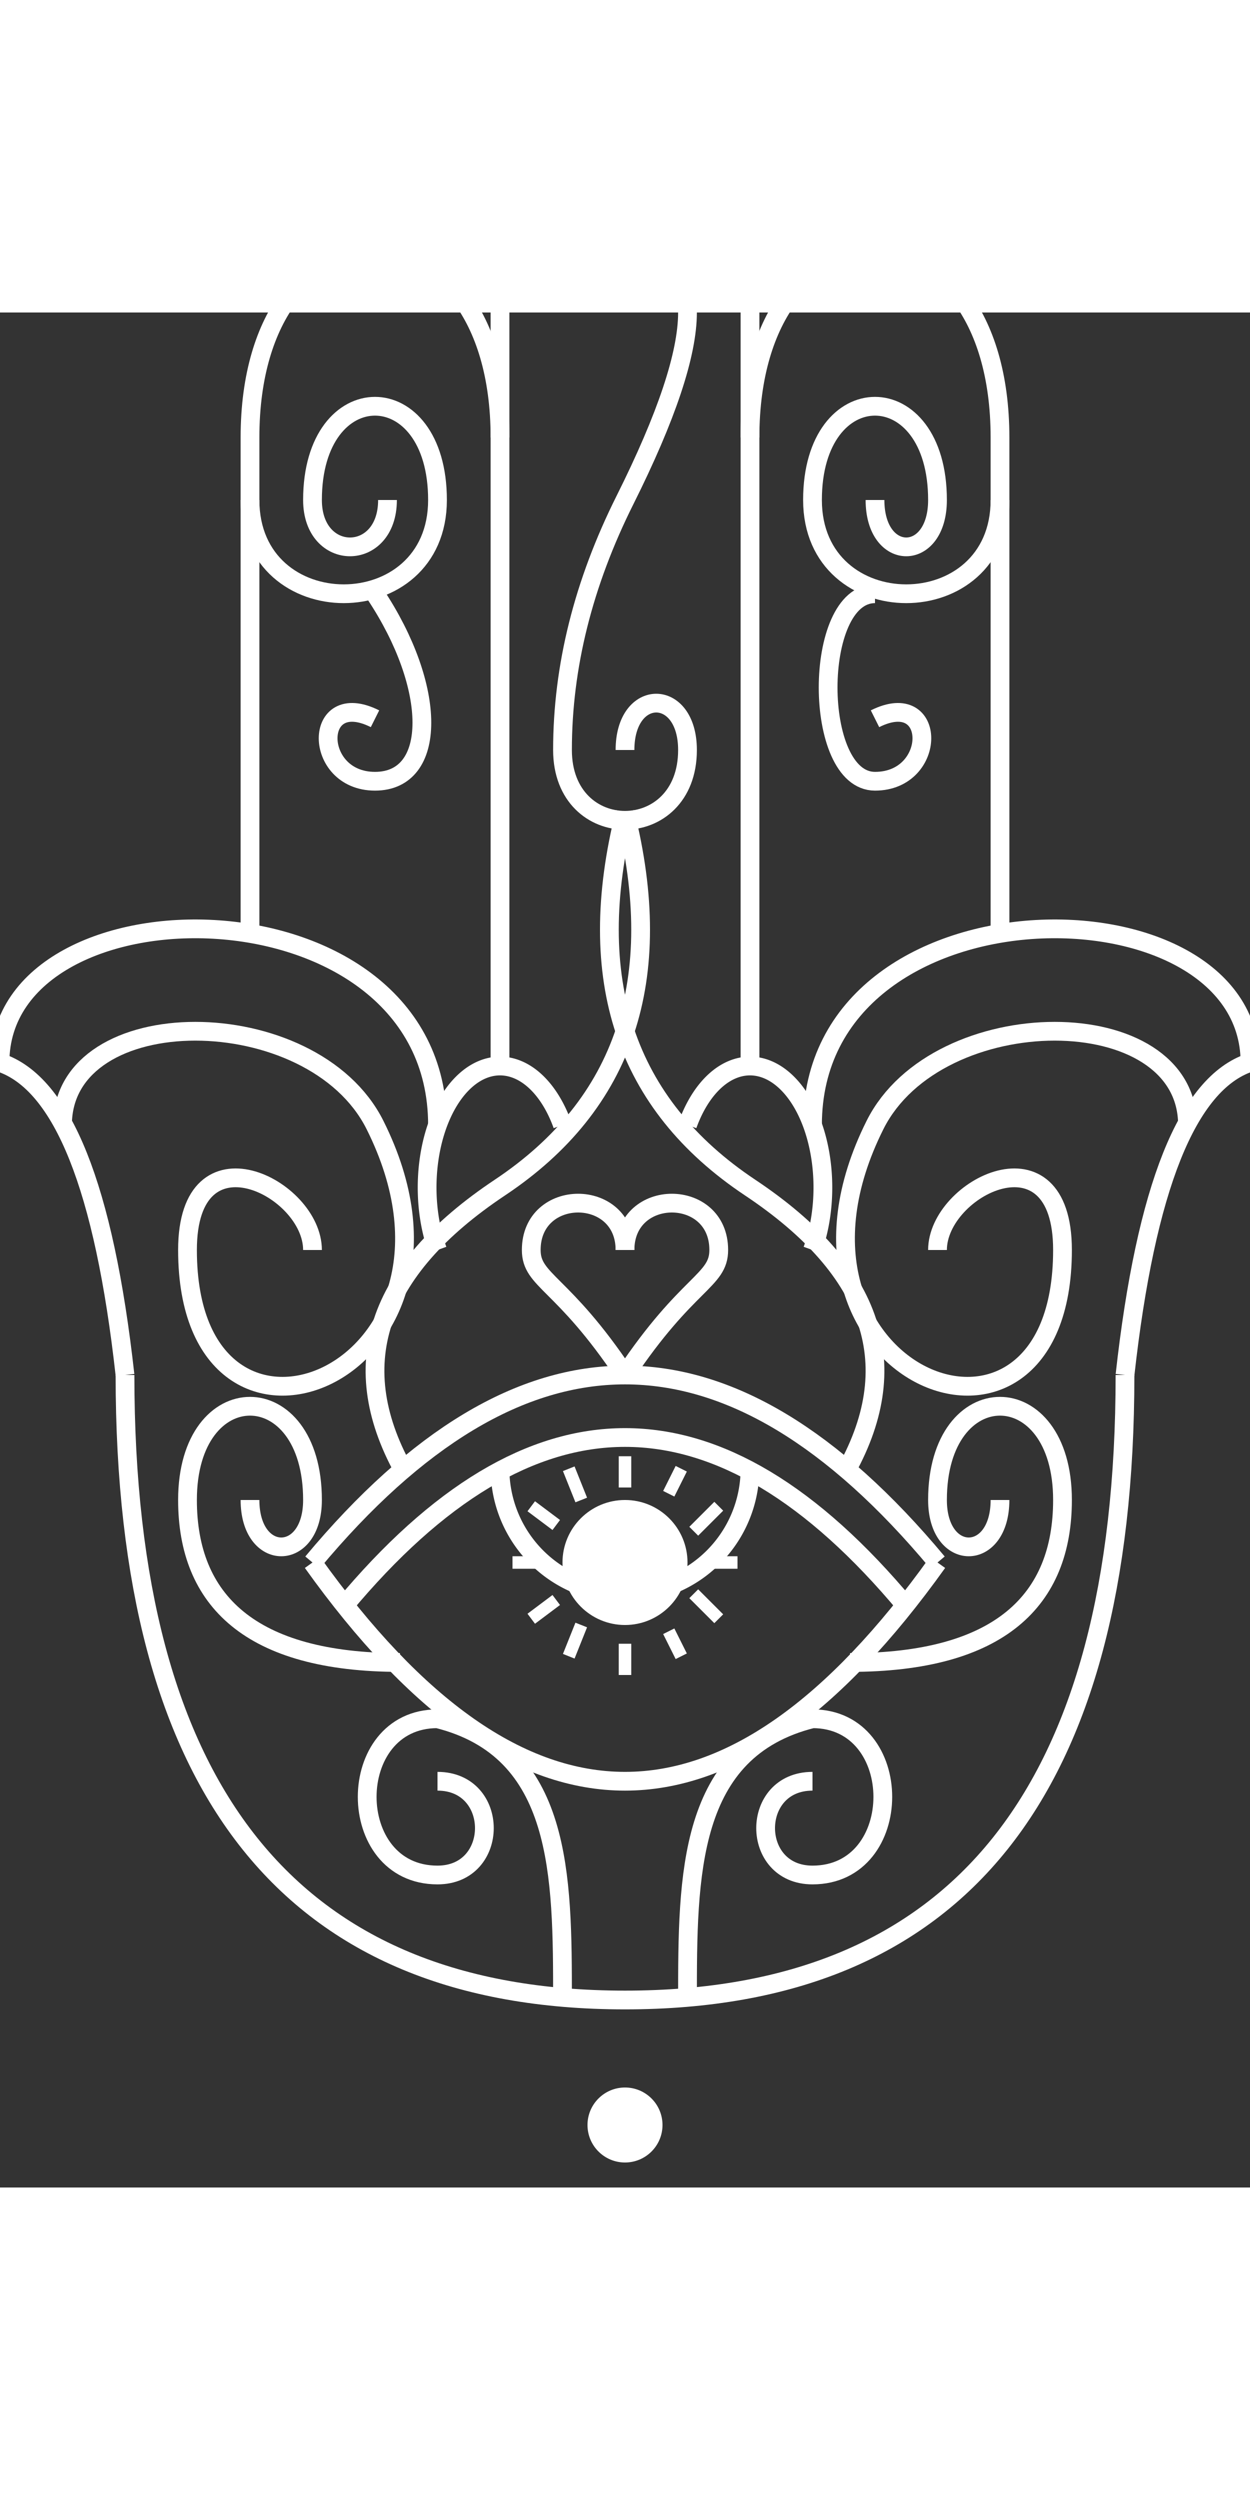<svg version="1.1" xmlns="http://www.w3.org/2000/svg" xmlns:xlink="http://www.w3.org/1999/xlink" height="400" width="200" viewBox="100 150 200 300">
    <rect x="100" y="150" width="200" height="300" fill="#333333" stroke="none"/>
    <!-- Fingers -->
    <path d="M 100 270 C100,240 170,240 170,280" stroke="white" stroke-width="3" fill="none" />
    <path d="M 140 250 L 140 170" stroke="white" stroke-width="3" fill="none" />
    <path d="M 140 170 C140,130 180,130 180,170" stroke="white" stroke-width="3" fill="none" />
    <path d="M 180 270 L 180 150" stroke="white" stroke-width="3" fill="none" />
    <path d="M 180 150 C180,110 220,110 220,150" stroke="white" stroke-width="3" fill="none" />
    <path d="M 220 270 L 220 150" stroke="white" stroke-width="3" fill="none" />
    <path d="M 220 170 C220,130 260,130 260,170" stroke="white" stroke-width="3" fill="none" />
    <path d="M 260 250 L 260 170" stroke="white" stroke-width="3" fill="none" />
    <path d="M 300 270 C300,240 230,240 230,280" stroke="white" stroke-width="3" fill="none" />
    <!-- Palm -->
    <path d="M 100 270 Q 115 275 120 320" stroke="white" stroke-width="3" fill="none" />
    <path d="M 120 320 Q 120 420 200 420" stroke="white" stroke-width="3" fill="none" />
    <path d="M 300 270 Q 285 275 280 320" stroke="white" stroke-width="3" fill="none" />
    <path d="M 280 320 Q 280 420 200 420" stroke="white" stroke-width="3" fill="none" />
    <!-- Above Eye -->
    <path d="M 165 336 Q 150 310, 180 290 T 200 230" stroke="white" stroke-width="3" fill="none" />
    <path d="M 235 336 Q 250 310, 220 290 T 200 230" stroke="white" stroke-width="3" fill="none" />
    <!-- Bottom Palm -->
    <path d="M 164 366 
    C140,366 130,356 130,340
    C130,320 150,320 150,340
    C150,350 140,350 140,340
    " stroke="white" stroke-width="3" fill="none" />
    <path d="M 236 366 
    C260,366 270,356 270,340
    C270,320 250,320 250,340
    C250,350 260,350 260,340
    " stroke="white" stroke-width="3" fill="none" />
    <path d="M190 420
    C190,400 190,380 170,375
    C155,375 155,400 170,400
    C180,400 180,385 170,385
    " stroke="white" stroke-width="3" fill="none" />
    <path d="M210 420
    C210,400 210,380 230,375
    C245,375 245,400 230,400
    C220,400 220,385 230,385
    " stroke="white" stroke-width="3" fill="none" />
    <!-- Iris -->
    <circle cx="200" cy="350" r="10" fill="white" />
    <path d="M 180 335 
    A -25 -25, 0, 1, 0, 220 335" stroke="white" stroke-width="3" fill="none" />
    <path d="M200 333 L200 338" stroke="white" stroke-width="2" fill="none" />
    <path d="M207 339 L209 335" stroke="white" stroke-width="2" fill="none" />
    <path d="M211 345 L215 341" stroke="white" stroke-width="2" fill="none" />
    <path d="M213 350 L218 350" stroke="white" stroke-width="2" fill="none" />
    <path d="M211 355 L215 359" stroke="white" stroke-width="2" fill="none" />
    <path d="M207 361 L209 365" stroke="white" stroke-width="2" fill="none" />
    <path d="M200 363 L200 368" stroke="white" stroke-width="2" fill="none" />
    <path d="M193 360 L191 365" stroke="white" stroke-width="2" fill="none" />
    <path d="M189 356 L185 359" stroke="white" stroke-width="2" fill="none" />
    <path d="M187 350 L182 350" stroke="white" stroke-width="2" fill="none" />
    <path d="M189 344 L185 341" stroke="white" stroke-width="2" fill="none" />
    <path d="M193 340 L191 335" stroke="white" stroke-width="2" fill="none" />
    <!-- Eyelids/Outline -->
    <path d="M 150 350 Q 200 290 250 350" stroke="white" stroke-width="3" fill="none" />
    <path d="M 155 357 Q 200 303 245 357" stroke="white" stroke-width="3" fill="none" />
    <path d="M 150 350 Q 200 420 250 350" stroke="white" stroke-width="3" fill="none" />
    <!-- Bottom circles -->
    <circle cx="200" cy="440" r="6" fill="white" />
    <circle cx="200" cy="460" r="4" fill="white" />
    <circle cx="200" cy="480" r="3" fill="white" />
    <!-- Swirls/vines -->
    <!-- Middle finger -->
    <path d="M 200 140 
    C200,150 190,150 190,140
    C190,130 210,130 210,150
    Q210 160, 200 180 T 190 220
    C190,235 210,235 210,220
    C210,210, 200,210, 200,220
    " stroke="white" stroke-width="3" fill="none" />
    <!-- Left index -->
    <path d="M140 180
    C140,200 170,200 170,180
    C170,160 150,160 150,180
    C150,190 162,190 162,180
    " stroke="white" stroke-width="3" fill="none" />
    <path d="M160 195
    C170,210 170,225 160,225
    C150,225 150,210 160,215
    " stroke="white" stroke-width="3" fill="none" />
    <!-- Right index -->
    <path d="M260 180
    C260,200 230,200 230,180
    C230,160 250,160 250,180
    C250,190 240,190 240,180
    " stroke="white" stroke-width="3" fill="none" />
    <path d="M240 195
    C230,195 230,225 240,225
    C250,225 250,210 240,215
    " stroke="white" stroke-width="3" fill="none" />
    <!-- Left finger -->
    <path d="M110 280 
    C110,260 150,260 160,280
    C180,320 130,340 130,300
    C130,280 150,290 150,300
    " stroke="white" stroke-width="3" fill="none" />
    <!-- Right finger -->
    <path d="M290 280 
    C290,260 250,260 240,280
    C220,320 270,340 270,300
    C270,280 250,290 250,300
    " stroke="white" stroke-width="3" fill="none" />
    <!-- Little Bumps -->
    <path d="M170 300 
    A 3 5 0 0 1 190 280" stroke="white" stroke-width="3" fill="none" />
    <path d="M230 300 
    A 3 5 0 0 0 210 280" stroke="white" stroke-width="3" fill="none" />
    <!-- Heart -->
    <path d="M200 320
    C190,305 185,305 185,300
    C185,290 200,290 200,300" stroke="white" stroke-width="3" fill="none" />
    <path d="M200 320
    C210,305 215,305 215,300
    C215,290 200,290 200,300" stroke="white" stroke-width="3" fill="none" />
    <animate attributeType="CSS" attributeName="opacity" values="0.3;1;0.3" dur="5s" repeatCount="indefinite" />
    <!-- Send Home -->
    <rect x="100" y="120" width="200" height="362" style="fill:transparent;" onclick="sendHome()" />
</svg>